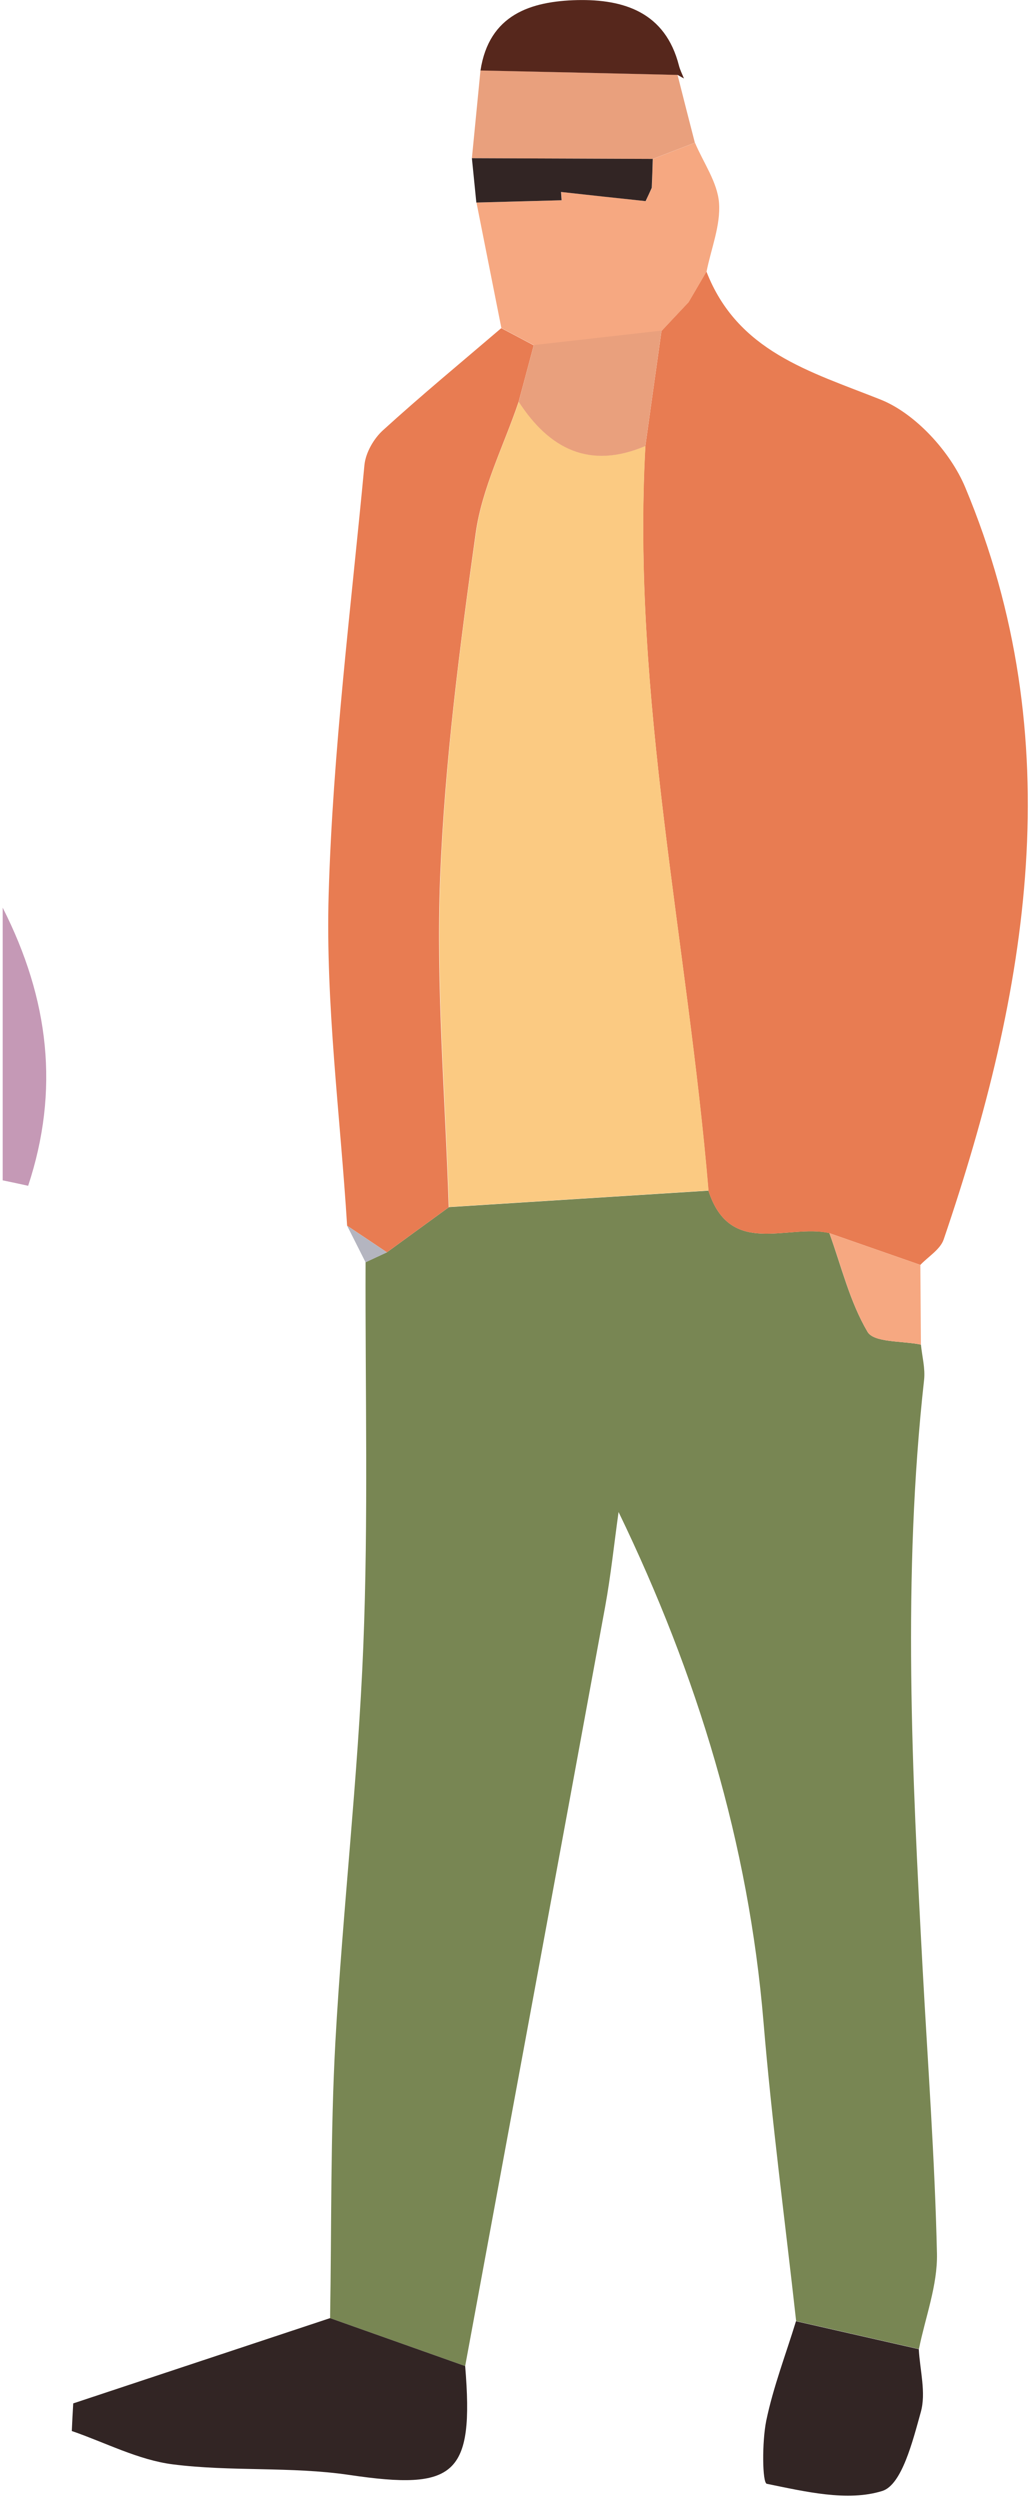 <svg width="196" height="475" viewBox="0 0 196 475" fill="none" xmlns="http://www.w3.org/2000/svg">
<path d="M151.354 441.065C149.259 422.144 146.729 403.222 145.151 384.246C142.322 350.317 132.61 318.345 117.594 287.298C116.751 293.307 116.125 299.369 115.037 305.323C106.223 353.416 97.3 401.509 88.432 449.575C79.862 446.53 71.321 443.512 62.752 440.467C63.051 422.959 62.806 405.424 63.758 387.97C65.145 362.904 68.056 337.92 69.063 312.854C70.042 288.549 69.416 264.19 69.498 239.831C70.858 239.205 72.191 238.58 73.551 237.955C77.496 235.1 81.413 232.218 85.358 229.364C101.789 228.331 118.247 227.27 134.678 226.237C138.813 239.015 149.694 232.517 157.665 234.285C159.95 240.619 161.555 247.361 164.928 253.07C166.152 255.137 171.566 254.756 175.075 255.49C175.293 257.719 175.919 260.003 175.674 262.205C171.539 299.505 173.389 336.805 175.402 374.132C176.381 392.157 177.714 410.154 178.122 428.179C178.258 434.215 175.919 440.277 174.694 446.34C166.914 444.573 159.134 442.805 151.381 441.038L151.354 441.065Z" fill="#788653"/>
<path d="M157.665 234.312C149.694 232.517 138.813 239.015 134.678 226.264C130.733 179.096 120.069 132.498 122.681 84.786C123.715 77.472 124.721 70.159 125.755 62.873L125.837 62.792C127.523 60.997 129.21 59.203 130.896 57.409C132.039 55.478 133.154 53.548 134.297 51.591C140.2 66.788 153.911 70.567 167.404 75.923C174.014 78.56 180.652 85.819 183.481 92.561C203.612 140.627 195.478 188.285 179.401 235.508C178.748 237.411 176.49 238.743 174.966 240.347C169.199 238.335 163.432 236.324 157.665 234.312Z" fill="#E87C52"/>
<path d="M85.358 229.363C81.413 232.218 77.496 235.1 73.551 237.954C71.049 236.269 68.519 234.583 65.989 232.898C64.683 211.91 61.881 190.867 62.479 169.961C63.268 142.72 66.723 115.533 69.28 88.374C69.498 86.063 71.021 83.372 72.79 81.768C80.107 75.107 87.752 68.8 95.287 62.356C97.355 63.444 99.422 64.531 101.462 65.619C100.51 69.207 99.531 72.796 98.579 76.385C95.777 84.649 91.642 92.724 90.445 101.206C87.398 122.928 84.542 144.786 83.671 166.671C82.855 187.551 84.65 208.511 85.303 229.445L85.358 229.363Z" fill="#E87C52"/>
<path d="M62.752 440.467C71.321 443.512 79.863 446.529 88.432 449.574C90.146 470.345 86.555 473.254 66.397 470.263C55.352 468.632 43.927 469.665 32.828 468.251C26.271 467.409 20.042 464.119 13.649 461.917C13.73 460.177 13.812 458.437 13.921 456.67C30.189 451.26 46.484 445.877 62.752 440.467Z" fill="#322524"/>
<path d="M101.489 65.592C99.422 64.505 97.354 63.417 95.314 62.33C93.736 54.391 92.158 46.453 90.581 38.487C95.967 38.351 101.38 38.188 106.794 38.052L106.685 36.475C112.044 37.046 117.403 37.617 122.762 38.215C123.143 37.372 123.524 36.53 123.932 35.687C123.987 33.865 124.041 32.017 124.123 30.195C126.789 29.162 129.455 28.156 132.121 27.123C133.726 30.929 136.391 34.627 136.691 38.541C137.017 42.81 135.195 47.214 134.324 51.591C133.181 53.521 132.066 55.451 130.924 57.409C129.237 59.203 127.55 60.998 125.837 62.792L125.755 62.873C117.675 63.798 109.596 64.695 101.489 65.619V65.592Z" fill="#F6A881"/>
<path d="M151.354 441.065C159.134 442.832 166.914 444.6 174.667 446.367C174.885 450.39 176.082 454.659 175.048 458.329C173.524 463.793 171.457 472.139 167.73 473.309C161.12 475.375 153.013 473.417 145.777 471.949C144.906 471.786 144.852 463.984 145.668 459.96C147.001 453.544 149.395 447.345 151.326 441.038L151.354 441.065Z" fill="#322524"/>
<path d="M132.093 27.123C129.427 28.156 126.761 29.162 124.096 30.195C112.643 30.14 101.163 30.113 89.71 30.059C90.254 24.485 90.798 18.939 91.342 13.366C103.829 13.638 116.315 13.937 128.802 14.209C129.89 18.505 130.978 22.8 132.093 27.095V27.123Z" fill="#E9A07D"/>
<path d="M128.802 14.236C116.315 13.937 103.829 13.665 91.342 13.393C92.975 2.764 100.918 0.235 109.732 0.018C118.6 -0.173 126.489 2.329 129.074 12.469C129.291 13.312 129.699 14.1 130.026 14.916C129.618 14.698 129.21 14.454 128.829 14.236H128.802Z" fill="#56271C"/>
<path d="M89.71 30.059C101.163 30.113 112.643 30.14 124.096 30.195C124.041 32.016 123.987 33.865 123.905 35.686C123.524 36.529 123.143 37.372 122.735 38.215C117.376 37.644 112.017 37.073 106.658 36.475L106.767 38.051C101.353 38.187 95.967 38.35 90.553 38.486C90.281 35.686 89.982 32.859 89.71 30.059Z" fill="#322524"/>
<path d="M157.665 234.311C163.432 236.323 169.199 238.335 174.966 240.347C174.993 245.403 175.048 250.46 175.075 255.49C171.566 254.756 166.152 255.163 164.928 253.07C161.555 247.361 159.977 240.619 157.665 234.284V234.311Z" fill="#F6A881"/>
<path d="M65.989 232.897C68.519 234.583 71.021 236.269 73.551 237.954C72.191 238.579 70.858 239.232 69.498 239.857C68.328 237.546 67.159 235.208 65.989 232.897Z" fill="#B4B5C0"/>
<path d="M85.358 229.363C84.705 208.429 82.909 187.469 83.725 166.589C84.596 144.704 87.425 122.846 90.499 101.124C91.696 92.642 95.831 84.567 98.633 76.303C104.482 85.329 112.126 89.162 122.708 84.731C120.069 132.443 130.733 179.041 134.705 226.209C118.274 227.243 101.843 228.303 85.385 229.336L85.358 229.363Z" fill="#FBCA82"/>
<path d="M5.352 225.313C3.747 224.959 2.115 224.606 0.51 224.279C0.51 207.369 0.51 190.459 0.51 172.462C9.378 189.943 11.337 207.206 5.352 225.313Z" fill="#C599B6"/>
<path d="M122.681 84.758C112.126 89.216 104.454 85.356 98.606 76.33C99.558 72.742 100.51 69.153 101.489 65.564C109.569 64.64 117.675 63.743 125.755 62.818C124.721 70.132 123.715 77.445 122.681 84.731V84.758Z" fill="#E9A07D"/>
<path d="M125.809 62.764C127.496 60.969 129.183 59.175 130.896 57.381C129.21 59.175 127.523 60.969 125.809 62.764Z" fill="#E9A07D"/>
<path d="M122.763 38.215C123.144 37.372 123.524 36.529 123.932 35.687C123.552 36.529 123.171 37.372 122.763 38.215Z" fill="#E9A07D"/>
</svg>

